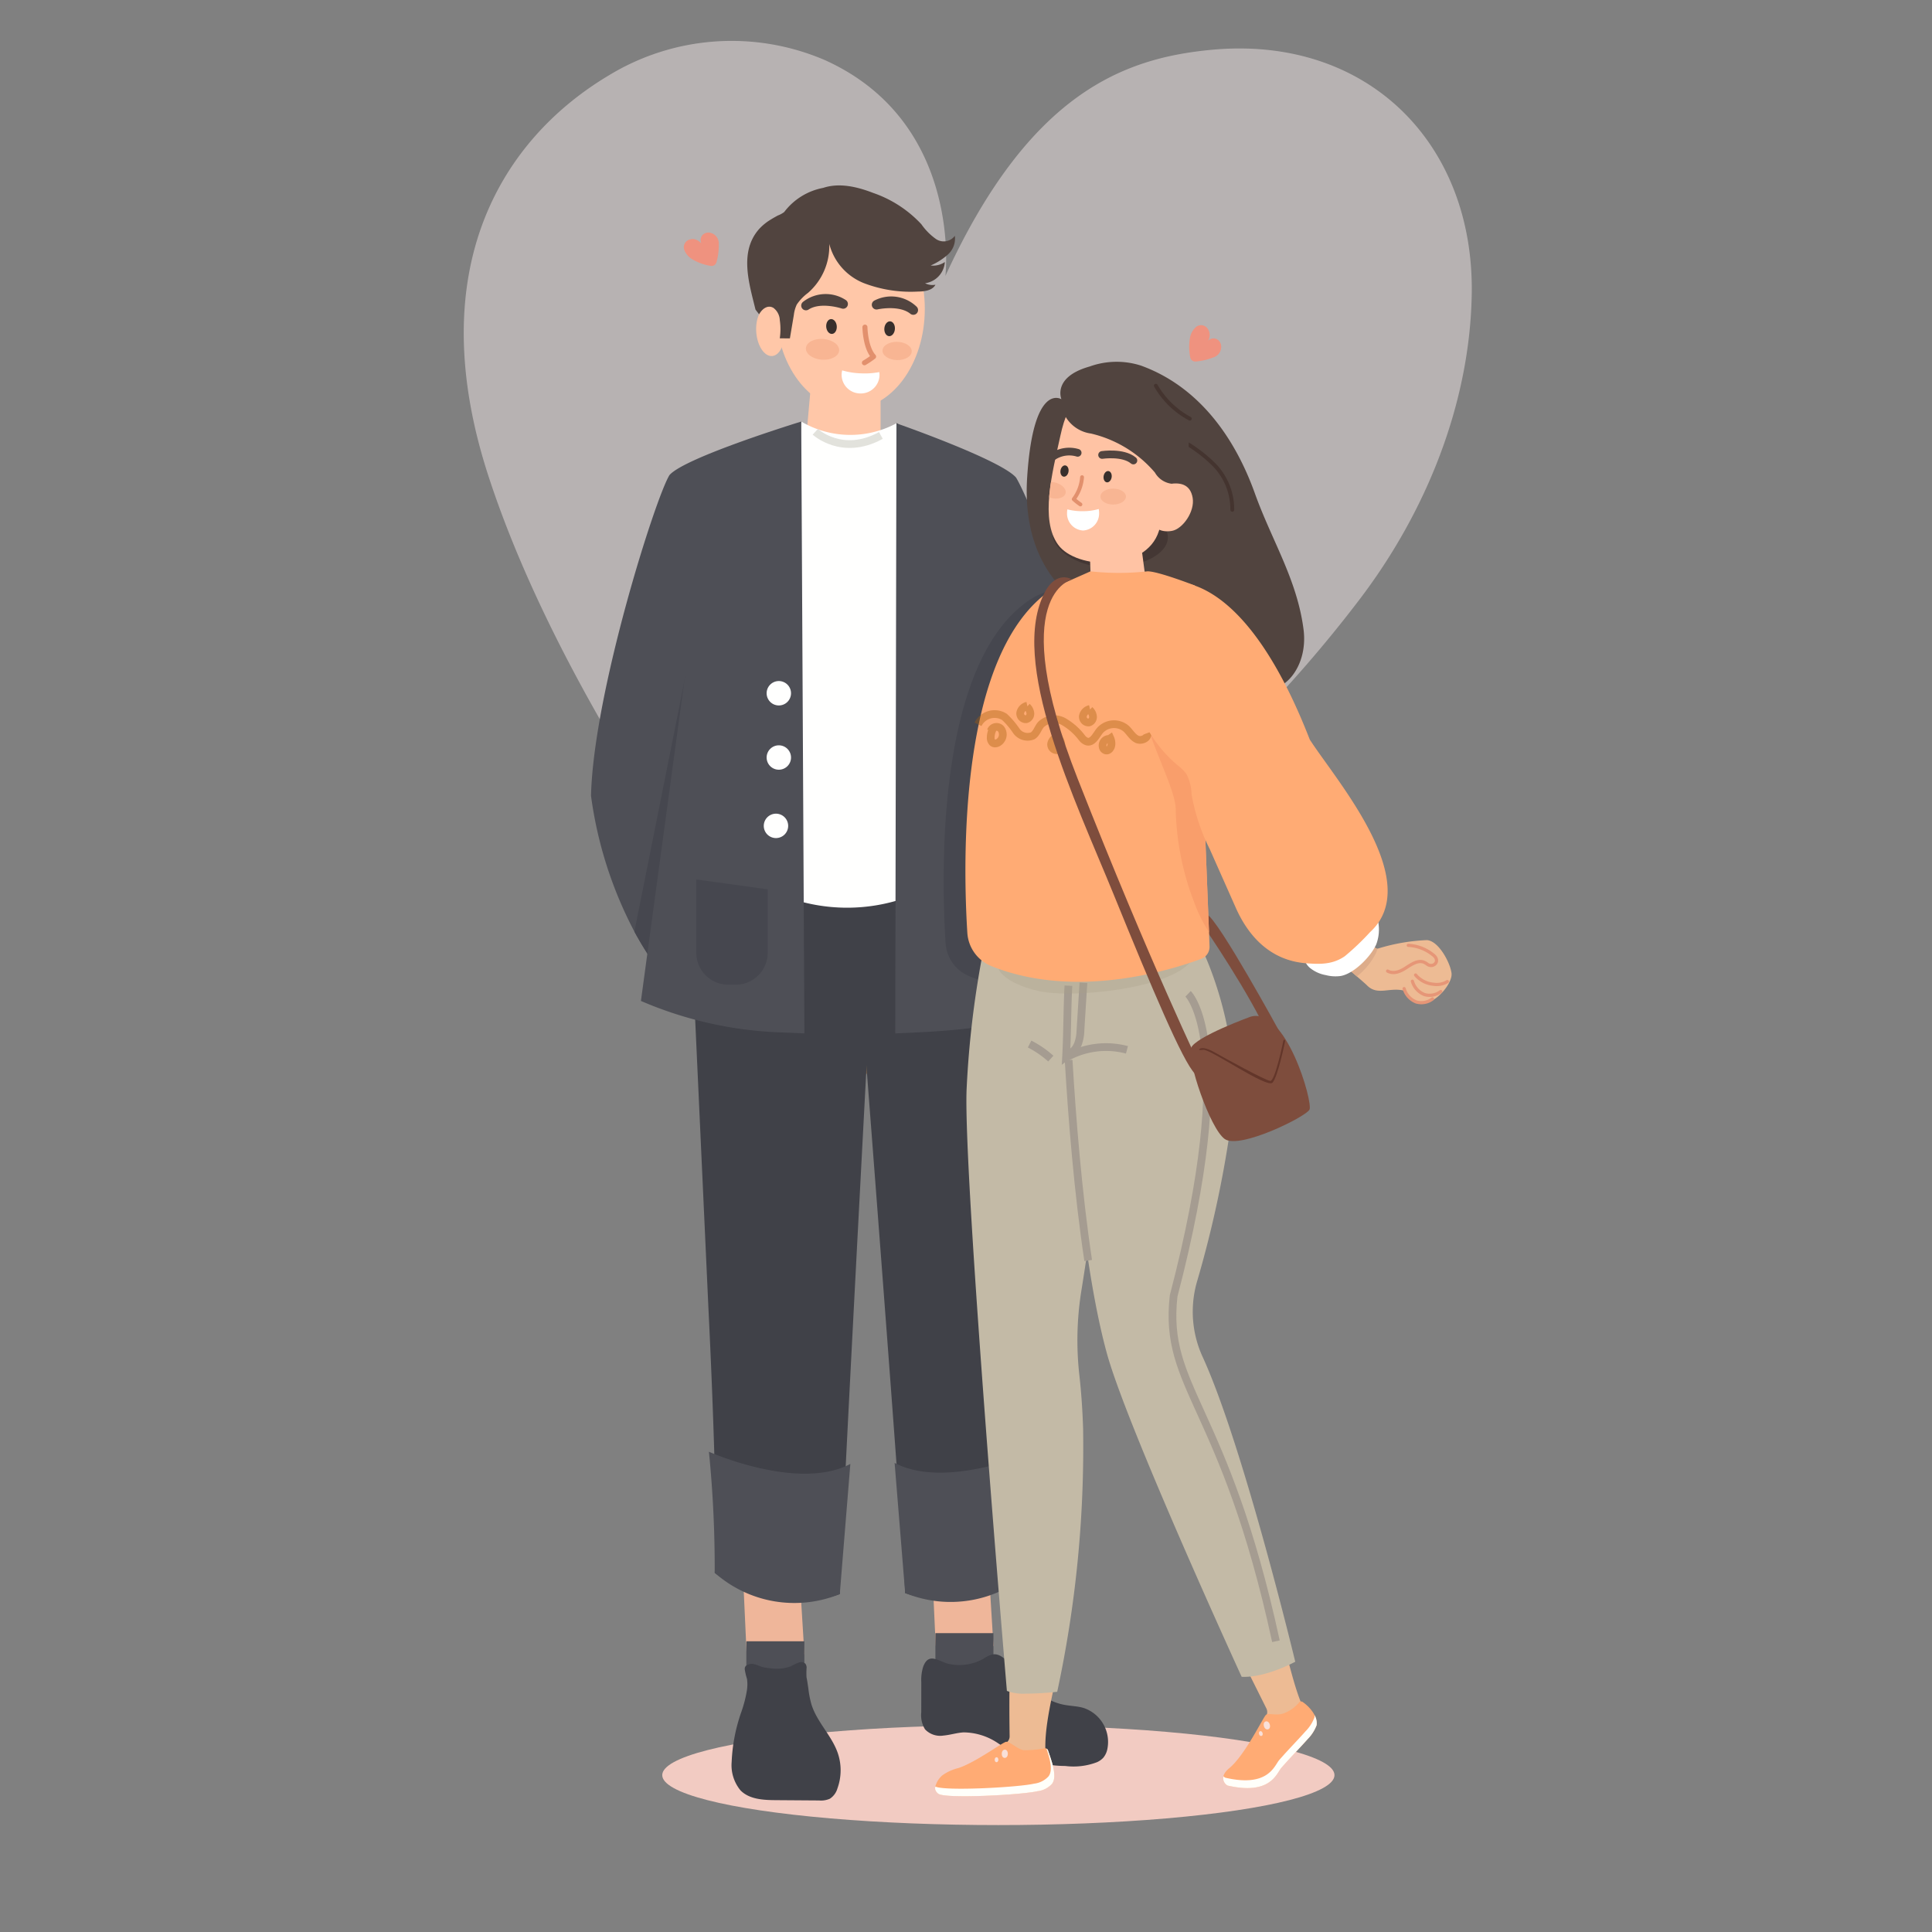 <svg xmlns="http://www.w3.org/2000/svg" xmlns:xlink="http://www.w3.org/1999/xlink" width="250" height="250" viewBox="0 0 250 250"><rect x="0" y="0" width="250" height="250" fill="#808080" stroke="none"/><defs><clipPath id="a"><rect width="250" height="250" opacity="0.5" fill="#fff" stroke="#707070" stroke-width="1" transform="translate(-14129 4763)"/></clipPath></defs><g transform="translate(14129 -4763)" clip-path="url(#a)"><g transform="translate(-14068.991 4768.277)"><path d="M-411.45,97.632c.005-.044,2.265-19.817-15.55-27.887a30.53,30.53,0,0,0-27.954,1.924c-13.844,8.23-24.405,25.033-15.6,51.971,7.332,22.435,22.494,45.5,32.539,59.289a18.829,18.829,0,0,0,24.744,4.963c14.56-8.505,37.118-24.263,55.5-48.5,8.542-11.265,14.19-25.238,14.426-39.395.327-19.6-13.587-33.5-33.672-31.606-11.357,1.069-23.556,5.573-34.427,29.239Z" transform="translate(473.779 -67.223)" fill="#fcf0f0" opacity="0.45"/><ellipse cx="43.494" cy="6.463" rx="43.494" ry="6.463" transform="translate(25.685 217.961)" fill="#f2cbc2"/><g transform="translate(16.463 18.717)"><path d="M-394.262,148.6h-10.077l1.235-13.843h8.843Z" transform="translate(431.735 -110.818)" fill="#ffc7a8"/><rect width="31.847" height="50.147" transform="translate(17.642 64.813)" fill="#7c654e"/><g transform="translate(33.566 84.102)"><g transform="translate(9.168 92.863)"><path d="M-377.4,389.04l-.527-11.474,7.263-.526.737,12S-373.3,395.356-377.4,389.04Z" transform="translate(379.273 -377.039)" fill="#efb69a"/><rect width="7.509" height="4.439" transform="translate(1.834 10.369)" fill="#4e4f56"/><path d="M-379.8,399.392a5.7,5.7,0,0,0-.246,2.017l-.006,3.887a3.522,3.522,0,0,0,.487,2.2,2.693,2.693,0,0,0,2.391.808c.875-.076,1.723-.361,2.6-.411a8.038,8.038,0,0,1,4.38,1.352,26.965,26.965,0,0,0,4.066,2.243,15.823,15.823,0,0,0,4.728.754,8.472,8.472,0,0,0,4.093-.493,2.49,2.49,0,0,0,.814-.579,2.512,2.512,0,0,0,.508-1.052,4.638,4.638,0,0,0-3.06-5.386c-.82-.244-1.691-.247-2.531-.41-2.879-.558-5.047-2.878-6.922-5.132-.6-.723-1.374-1.527-2.3-1.389a3.5,3.5,0,0,0-1.186.551,6.378,6.378,0,0,1-4.356.711C-377.756,398.8-379.052,397.4-379.8,399.392Z" transform="translate(380.056 -384.683)" fill="#404148"/></g><path d="M-371.3,325.3a17.264,17.264,0,0,1-16.184,2.76c-.013-4.316-7.089-95.027-7.089-95.027l26.893-3.017-2.815,61.306S-371.835,317.771-371.3,325.3Z" transform="translate(394.571 -230.012)" fill="#404148"/><path d="M-367.208,356.075s-11.552,5.158-18.3,1.579l1.367,16.842a15.544,15.544,0,0,0,16.184-2.76A152.13,152.13,0,0,1-367.208,356.075Z" transform="translate(391.233 -276.453)" fill="#4e4f56"/></g><g transform="translate(12.395 84.237)"><g transform="translate(5.808 93.781)"><path d="M-416.134,390.706l-.527-11.474,7.264-.527.737,12S-412.029,397.022-416.134,390.706Z" transform="translate(418.072 -378.705)" fill="#efb69a"/><rect width="7.509" height="4.439" transform="translate(1.902 10.369)" fill="#4e4f56"/><path d="M-417.64,405.829a22.244,22.244,0,0,0-1.254,6.473,5.117,5.117,0,0,0,1.148,3.685c1.146,1.166,2.965,1.252,4.6,1.263l5.566.04a2.852,2.852,0,0,0,1.394-.225,2.374,2.374,0,0,0,.98-1.337,6.885,6.885,0,0,0,.047-4.562c-.776-2.265-2.7-4.011-3.408-6.3a12.846,12.846,0,0,1-.4-2.036c-.071-.5-.14-1-.241-1.489a9.224,9.224,0,0,1,.014-1.246.867.867,0,0,0-.159-.5.772.772,0,0,0-.784-.177,6.421,6.421,0,0,0-1.066.5,5.389,5.389,0,0,1-2.745.253,5.165,5.165,0,0,1-.928-.143c-.355-.1-.688-.268-1.045-.356a1.25,1.25,0,0,0-1.057.143.566.566,0,0,0-.192.247.747.747,0,0,0-.028.28,9.251,9.251,0,0,0,.292,1.234,5,5,0,0,1-.016,1.472A16.166,16.166,0,0,1-417.64,405.829Z" transform="translate(418.895 -386.322)" fill="#404148"/></g><path d="M-424.471,325.51a17.265,17.265,0,0,0,16.184,2.759c.013-4.316,4.96-96.373,4.96-96.373l-24.763-1.671,2.815,61.306S-423.933,317.985-424.471,325.51Z" transform="translate(428.09 -230.226)" fill="#404148"/><path d="M-423.55,356.289s11.552,5.158,18.3,1.579l-1.367,16.842a15.544,15.544,0,0,1-16.184-2.759A152.129,152.129,0,0,0-423.55,356.289Z" transform="translate(426.417 -276.667)" fill="#4e4f56"/></g><g transform="translate(25.027 30.555)"><path d="M-405.913,145.233h0a12.582,12.582,0,0,0,12.274.252l.047-.025,1.739,61.2h0a23.006,23.006,0,0,1-16.236,0h0Z" transform="translate(408.089 -145.233)" fill="#fffffe"/><path d="M-401.758,147.33s3.474,3.237,8.488.474" transform="translate(405.757 -146.006)" fill="none" stroke="#e2e2dc" stroke-miterlimit="10" stroke-width="1"/></g><g transform="translate(20.22)"><ellipse cx="9.632" cy="12.987" rx="9.632" ry="12.987" transform="translate(3.713 2.984)" fill="#ffc7a8"/><path d="M-410.238,124.715c.136,1.772-.563,3.27-1.563,3.348s-1.921-1.3-2.058-3.068.563-3.27,1.563-3.347S-410.375,122.943-410.238,124.715Z" transform="translate(415.028 -105.988)" fill="#ffc7a8"/><path d="M-388.834,103.377a1.794,1.794,0,0,1-2.417.433,7.8,7.8,0,0,1-1.916-1.928,15.316,15.316,0,0,0-6.228-4.051c-2.066-.8-4.379-1.353-6.478-.656a8.232,8.232,0,0,0-5.042,3.123,3.27,3.27,0,0,1-.836.455c-.3.165-.6.333-.894.515a6.753,6.753,0,0,0-1.511,1.223c-2.624,2.957-1.288,7.079-.476,10.428,0,.013.471.611.464.615.443-.773,1.154-1.24,1.854-.836a2.091,2.091,0,0,1,.827,1.588,8.319,8.319,0,0,1,0,2.357l1.307.007.51-3.027a4.35,4.35,0,0,1,.381-1.351,6.242,6.242,0,0,1,1.46-1.515,8.035,8.035,0,0,0,2.744-6.335,7.463,7.463,0,0,0,4.517,5.094,16.988,16.988,0,0,0,6.945,1.076c.857-.008,1.871-.13,2.279-.884a2.123,2.123,0,0,1-1.345-.193,2.972,2.972,0,0,0,2.559-2.744,2.686,2.686,0,0,1-1.832.447,8.219,8.219,0,0,0,2.241-1.432A2.787,2.787,0,0,0-388.834,103.377Z" transform="translate(415.7 -96.857)" fill="#51443f"/></g><g transform="translate(0 30.555)"><path d="M-420.511,145.233s-12.651,54.558-14.641,75.61c-.613-.657-1.187-1.314-1.743-1.977a45.831,45.831,0,0,1-5.2-7.63,52.691,52.691,0,0,1-5.615-17.578c.316-13.3,8.369-38.654,10.156-41.5C-435.556,149.85-420.511,145.233-420.511,145.233Z" transform="translate(447.714 -145.233)" fill="#4e4f56"/><path d="M-429.23,173.7l-4.39,55.651a45.835,45.835,0,0,1-5.2-7.63Z" transform="translate(444.439 -155.721)" fill="#46474f"/><path d="M-428.734,155.723l-8.746,64.483h0a50.114,50.114,0,0,0,17.954,4.067l3.2.13-.411-79.171Z" transform="translate(443.944 -145.233)" fill="#4e4f56"/><path d="M-357.224,193.786c-1.048,6.79-2.6,15.272-6.979,22.889l-.006.013a36.631,36.631,0,0,1-3.051,4.522c-.335.43-.682.853-1.048,1.27-.265.309-.537.619-.821.922-1.99-21.052-16.007-77.809-16.007-77.809s13.475,4.7,15.477,7.018C-367.873,155.454-357.539,180.491-357.224,193.786Z" transform="translate(424.661 -145.366)" fill="#4e4f56"/><path d="M-355.59,227.514l-.006.013a36.625,36.625,0,0,1-3.051,4.522c-.335.429-.682.853-1.048,1.27l-2.062-58.3Z" transform="translate(416.049 -156.204)" fill="#a89076"/><path d="M-370.066,155.655l7.6,64.552c-5.641,3.1-14.116,3.93-20.908,4.216l-2.005.084.155-78.993Z" transform="translate(424.752 -145.337)" fill="#4e4f56"/><g transform="translate(22.36 33.579)"><path d="M-408.572,213.143a1.579,1.579,0,0,1-1.578,1.578,1.579,1.579,0,0,1-1.578-1.578,1.579,1.579,0,0,1,1.578-1.578A1.579,1.579,0,0,1-408.572,213.143Z" transform="translate(412.098 -203.249)" fill="#fffffe"/><path d="M-408.572,199.976a1.579,1.579,0,0,1-1.578,1.579,1.579,1.579,0,0,1-1.578-1.579,1.579,1.579,0,0,1,1.578-1.578A1.579,1.579,0,0,1-408.572,199.976Z" transform="translate(412.098 -198.398)" fill="#fffffe"/><path d="M-409.156,227.148a1.579,1.579,0,0,1-1.578,1.578,1.579,1.579,0,0,1-1.579-1.578,1.579,1.579,0,0,1,1.579-1.578A1.579,1.579,0,0,1-409.156,227.148Z" transform="translate(412.313 -208.408)" fill="#fffffe"/></g><path d="M-422,252.661h.967a4.138,4.138,0,0,0,4.138-4.138v-8.2l-9.242-1.277v9.479A4.138,4.138,0,0,0-422,252.661Z" transform="translate(439.764 -179.792)" fill="#46474f"/></g><g transform="translate(27.809 14.676)"><path d="M-391.626,125.89s.035,2.612,1.12,3.812a11.158,11.158,0,0,1-1.185.8" transform="translate(399.267 -122.229)" fill="none" stroke="#e2906d" stroke-linecap="round" stroke-linejoin="round" stroke-width="0.653"/><path d="M-399.521,125.261c.046.529.388.932.764.9s.644-.488.6-1.018-.388-.932-.764-.9S-399.566,124.732-399.521,125.261Z" transform="translate(402.153 -121.622)" fill="#382f2c"/><path d="M-398.856,120.758s-2.977-1-4.812.207A4.139,4.139,0,0,1-398.856,120.758Z" transform="translate(403.679 -120.093)" fill="none" stroke="#51443f" stroke-linecap="round" stroke-linejoin="round" stroke-width="1.227"/><path d="M-393.809,135.138a10.079,10.079,0,0,0,2.317-.164,2.369,2.369,0,0,1,.03.456A2.424,2.424,0,0,1-394,137.737a2.424,2.424,0,0,1-2.363-2.484,2.361,2.361,0,0,1,.073-.5A9.739,9.739,0,0,0-393.809,135.138Z" transform="translate(400.988 -125.495)" fill="#fff"/><path d="M-399.385,129.807c-.056.742-1.063,1.27-2.25,1.181s-2.1-.763-2.048-1.5,1.063-1.271,2.25-1.181S-399.329,129.065-399.385,129.807Z" transform="translate(403.686 -123.114)" fill="#f8b593"/><path d="M-386.249,125.719c-.045.529-.388.932-.764.9s-.644-.488-.6-1.017.388-.932.764-.9S-386.2,125.19-386.249,125.719Z" transform="translate(397.766 -121.79)" fill="#382f2c"/><path d="M-389.21,121.045s3.054-.694,4.758.686A4.128,4.128,0,0,0-389.21,121.045Z" transform="translate(398.353 -120.278)" fill="none" stroke="#51443f" stroke-linecap="round" stroke-linejoin="round" stroke-width="1.225"/><path d="M-387.986,130.023c-.02.652.809,1.207,1.853,1.239s1.906-.47,1.926-1.122-.81-1.206-1.853-1.239S-387.966,129.371-387.986,130.023Z" transform="translate(397.902 -123.337)" fill="#f8b593"/></g></g><g transform="translate(60.99 41.529)"><g transform="translate(11.855)"><path d="M-353.953,137.829s-1.218-2.862,3.645-4.232a10.3,10.3,0,0,1,6.654-.119c7.5,2.721,12.151,9.328,14.733,16.53,2.195,6.122,5.47,11.149,6.3,17.616.665,5.191-3.124,8.688-5.151,7.267-2.988-2.094-3.457-9.1-10.459-10.631s-4.129,0-7.371,1.285-13.68-3.246-12.788-17.526C-357.61,135.493-353.953,137.829-353.953,137.829Z" transform="translate(358.446 -132.974)" fill="#51443f"/><path d="M-338.225,168.3c0,2.147-3.379,3.884-7.554,3.884-4,0-7.1-2.1-7.359-4.118.069.006.139.019.208.032.505.088.841.67,1.346.745a46.3,46.3,0,0,0,6.411.48,13.84,13.84,0,0,0,2.981-.133,4.348,4.348,0,0,0,2.476-1.712,1.1,1.1,0,0,1,.3-.246.945.945,0,0,1,.783.032c.057.025.114.044.177.076A2.173,2.173,0,0,1-338.225,168.3Z" transform="translate(356.491 -145.566)" fill="#443734"/><path d="M-347.086,142.7c1.708,1.508,4,2.115,6.109,2.978,2.722,1.114,5.372,2.868,6.581,5.548" transform="translate(354.261 -136.556)" fill="none" stroke="#35241e" stroke-linecap="round" stroke-linejoin="round" stroke-width="0.5" opacity="0.47"/><path d="M-341.908,142.438c1.085,1.177,2.79,1.472,4.323,1.931A25.388,25.388,0,0,1-333.631,146a18.81,18.81,0,0,1,5.425,3.692,8.251,8.251,0,0,1,2.456,5.928" transform="translate(352.354 -136.461)" fill="none" stroke="#35241e" stroke-linecap="round" stroke-linejoin="round" stroke-width="0.5" opacity="0.47"/><path d="M-331.987,137.891a11.14,11.14,0,0,0,4.393,4.263" transform="translate(348.699 -134.786)" fill="none" stroke="#35241e" stroke-linecap="round" stroke-linejoin="round" stroke-width="0.5" opacity="0.47"/></g><path d="M-312.281,261.473s-7.877-14.421-9.409-15.238l-.379,1.642s6.018,8.738,8.447,14.368" transform="translate(356.9 -174.699)" fill="#7e4d3d"/><path d="M-343.87,226.53a1.662,1.662,0,0,1-1.08,1.63c-3.758,1.4-16.207,5.356-27.172.928l-.029-.012a4.975,4.975,0,0,1-3.061-4.309c-.567-9.071-1.2-36.457,11.01-44.464h.006c.189-.126.379-.24.568-.347.085-.056,1.969-.884,3.231-1.441a5.036,5.036,0,0,1,2.348-.417,31.4,31.4,0,0,0,6.13-.081c1.295-.051,6.153,1.835,6.153,1.835a.656.656,0,0,0-.006-.111l.2,3.72.069,1.364,1.522,38.793.044,1.074Z" transform="translate(376.568 -149.567)" fill="#46474f"/><g transform="translate(0 60.253)"><g transform="translate(36.081 98.008)"><path d="M-320.09,385.972s4.373,8.718,6.791,13.576a1.067,1.067,0,0,1,0,.934,36.994,36.994,0,0,1-3.184,5.663c.784-.254,10.367-2.984,8.412-5.892-1.674-2.489-2.847-9.537-5.107-16.71" transform="translate(320.09 -383.542)" fill="#edbb94"/><path d="M-307.93,407.507a.324.324,0,0,0-.44.077A4.77,4.77,0,0,1-310.382,409c-.922.325-1.922-.083-2.266.178s-2.7,5.218-4.76,6.912c-1.511,1.241-.419,2.194-.226,2.239,5.58,1.29,6.34-1.574,6.971-2.294,1.3-1.482,2.172-2.336,3.414-3.729a5.1,5.1,0,0,0,1.144-1.786C-305.913,409.491-306.907,408.192-307.93,407.507Z" transform="translate(319.392 -392.351)" fill="#ffab74"/><path d="M-306.366,410.261a1.474,1.474,0,0,1-.013.285,5.086,5.086,0,0,1-1.144,1.786c-1.242,1.393-2.116,2.247-3.414,3.729-.631.721-1.391,3.585-6.97,2.294a.674.674,0,0,1-.253-.188,1.08,1.08,0,0,0,.529,1.2c5.58,1.29,6.34-1.574,6.971-2.294,1.3-1.482,2.172-2.336,3.414-3.729a5.1,5.1,0,0,0,1.144-1.786A2.064,2.064,0,0,0-306.366,410.261Z" transform="translate(319.391 -393.385)" fill="#fffffa"/></g><g transform="translate(0 107.207)"><path d="M-365.658,398.106s-.182,3.771-.079,10.4a.982.982,0,0,1-.382.8,39.382,39.382,0,0,1-6.122,4.036c.931.179,11.883,2.846,11.29-1.2-.507-3.46.165-6.545,1.763-13.667" transform="translate(375.383 -398.106)" fill="#edbb94"/><path d="M-362.605,416.82a.4.4,0,0,0-.515-.249,13,13,0,0,1-2.481.224c-.715.082-1.94-1.155-2.421-1.081s-3.945,2.666-6.184,3.4a5.87,5.87,0,0,0-2.1.966,2.9,2.9,0,0,0-.834,1.278,1.024,1.024,0,0,0-.064.512,1,1,0,0,0,.405.561c.858.679,10.818.15,12.85-.333a2.977,2.977,0,0,0,1.869-.953C-361.379,420.211-362.091,418.326-362.605,416.82Z" transform="translate(377.215 -404.592)" fill="#ffab74"/><path d="M-362.6,417.336a.394.394,0,0,0-.2-.225c.45,1.338.859,2.792.271,3.581a2.975,2.975,0,0,1-1.868.952c-1.989.474-11.56.989-12.777.375a.854.854,0,0,0-.028.371,1,1,0,0,0,.405.561c.858.679,10.818.15,12.85-.333a2.977,2.977,0,0,0,1.869-.953C-361.379,420.726-362.09,418.842-362.6,417.336Z" transform="translate(377.215 -405.107)" fill="#fffffa"/></g><path d="M-370.777,262.366c-.418,11.289,5.217,77.747,5.217,77.747a5.9,5.9,0,0,0,2.365.357,38.6,38.6,0,0,0,4.147-.244,150.424,150.424,0,0,0,3.35-34.053c-.075-2.3-.225-4.6-.479-6.869a40.379,40.379,0,0,1,.234-10.847c.657-4.054,1.314-8.595,1.9-13.305,1.136-9.233,2.017-19.133,2.168-27.325.685-39.2-16-7.044-16-7.044A124.269,124.269,0,0,0-370.777,262.366Z" transform="translate(374.852 -228.37)" fill="#c3baa6"/><path d="M-332.752,253.915s4.978,10.3,3.709,21.264a143.155,143.155,0,0,1-4.553,21.462,14.021,14.021,0,0,0,.778,9.721c5.239,11.46,11.958,39.388,11.958,39.388s-3.816,2.094-6.934,1.952c0,0-14.853-32.366-17.455-41.9-4.813-17.621-5.5-51.083-5.5-51.083Z" transform="translate(367.467 -237.781)" fill="#c3baa6"/><path d="M-347.325,301.981c-1.314-8.721-2.087-18.4-2.532-25.943" transform="translate(367.137 -245.93)" fill="none" stroke="#a59c91" stroke-miterlimit="10" stroke-width="1"/><g transform="translate(7.709 119.34)"><ellipse cx="0.533" cy="0.395" rx="0.533" ry="0.395" transform="translate(0.906 1.066) rotate(-88.886)" fill="#f9e0d9"/><ellipse cx="0.32" cy="0.237" rx="0.32" ry="0.237" transform="translate(0 1.624) rotate(-88.886)" fill="#f9e0d9"/></g><g transform="translate(41.832 115.582)"><ellipse cx="0.395" cy="0.533" rx="0.395" ry="0.533" transform="translate(0.569 0.227) rotate(-16.691)" fill="#f9e0d9"/><ellipse cx="0.237" cy="0.32" rx="0.237" ry="0.32" transform="translate(0 1.444) rotate(-16.691)" fill="#f9e0d9"/></g><path d="M-350.274,274.711a10.5,10.5,0,0,1,7.813-.969" transform="translate(367.29 -244.952)" fill="none" stroke="#a59c91" stroke-miterlimit="10" stroke-width="1"/><path d="M-355.106,274.649a12.7,12.7,0,0,0-2.746-1.885" transform="translate(370.082 -244.724)" fill="none" stroke="#a59c91" stroke-miterlimit="10" stroke-width="1"/><path d="M-348.131,260.2q-.189,3.03-.378,6.06a5.666,5.666,0,0,1-.332,1.874c-.378.889-.767,1.04-1.533,1.629.169-3.078.134-6.1.3-9.177" transform="translate(367.327 -240.095)" fill="none" stroke="#a59c91" stroke-miterlimit="10" stroke-width="1"/><path d="M-326.562,262.473s6.681,6.417-1.87,39.1c-1.34,12,6.607,14.039,13.239,44.679" transform="translate(359.299 -240.933)" fill="none" stroke="#a59c91" stroke-miterlimit="10" stroke-width="1"/></g><path d="M-364.25,255.219s.632,1.817,5.158,2.863,17.79-.349,20-4.183S-359.934,251.268-364.25,255.219Z" transform="translate(372.439 -176.661)" fill="#a89d86" opacity="0.3"/><g transform="translate(19.993 23.938)"><path d="M-338.921,176.41a8.189,8.189,0,0,1-5.763.536.96.96,0,0,1-.692-.884l-.053-1.475-.133-3.711,5.95.208.773-.105.021.262.232,1.76.295,2.235A1.133,1.133,0,0,1-338.921,176.41Z" transform="translate(345.562 -170.875)" fill="#ffc3a4"/></g><g transform="translate(3.926 27.124)"><path d="M-339.411,224.433a1.662,1.662,0,0,1-1.08,1.63c-3.758,1.4-16.207,5.356-27.172.928l-.029-.012a4.974,4.974,0,0,1-3.061-4.309c-.566-9.071-1.2-36.457,11.011-44.464h.006c.189-.126.379-.24.568-.347.126-.082,4.223-1.871,4.349-1.94a33.581,33.581,0,0,0,7.358,0c1.295-.051,6.154,1.835,6.154,1.835a.652.652,0,0,0-.006-.111l.2,3.72.07,1.364,1.522,38.793.044,1.074Z" transform="translate(370.999 -175.918)" fill="#ffab74"/><path d="M-330.741,209.995a35.4,35.4,0,0,0,2.383,11.914,18.7,18.7,0,0,0,1.92,3.865L-328,185.907l-.069-1.364-6.935,5.028C-337.6,196.1-330.691,206.1-330.741,209.995Z" transform="translate(357.955 -179.095)" fill="#f99e6b"/><path d="M-368.416,206.482a2.394,2.394,0,0,1,3.424-.956,10.434,10.434,0,0,1,1.539,1.817,1.774,1.774,0,0,0,2.105.629c.513-.314.675-.977,1.06-1.441a2.491,2.491,0,0,1,2.938-.406,7.978,7.978,0,0,1,2.377,2.1,1.39,1.39,0,0,0,.637.483c.744.2,1.182-.77,1.655-1.377A2.433,2.433,0,0,1-349.3,207c.5.438.825,1.093,1.417,1.4s1.578-.147,1.343-.772" transform="translate(370.047 -186.686)" fill="none" stroke="#a85d0b" stroke-miterlimit="10" stroke-width="1" opacity="0.39"/><path d="M-365.415,207.846a2.414,2.414,0,0,0-.4,1.317.841.841,0,0,0,.231.661c.319.268.825.037,1.071-.3a1.205,1.205,0,0,0,0-1.5.782.782,0,0,0-1.288.284" transform="translate(369.09 -187.665)" fill="none" stroke="#a85d0b" stroke-miterlimit="10" stroke-width="1" opacity="0.39"/><path d="M-352.524,209.78a1.21,1.21,0,0,0-.908.9.737.737,0,0,0,.774.851.739.739,0,0,0,.534-.747,1.307,1.307,0,0,0-.431-.871" transform="translate(364.531 -188.392)" fill="none" stroke="#a85d0b" stroke-miterlimit="10" stroke-width="1" opacity="0.39"/><path d="M-358.858,203.447a1.21,1.21,0,0,0-.909.9.737.737,0,0,0,.774.851.737.737,0,0,0,.534-.746,1.314,1.314,0,0,0-.431-.872" transform="translate(366.864 -186.059)" fill="none" stroke="#a85d0b" stroke-miterlimit="10" stroke-width="1" opacity="0.39"/><path d="M-346.024,204.114a1.209,1.209,0,0,0-.908.9.737.737,0,0,0,.774.851.737.737,0,0,0,.534-.746,1.309,1.309,0,0,0-.431-.872" transform="translate(362.136 -186.305)" fill="none" stroke="#a85d0b" stroke-miterlimit="10" stroke-width="1" opacity="0.39"/><path d="M-342.091,210.2a.854.854,0,0,0-.745,1.2.571.571,0,0,0,.348.289c.387.095.695-.358.727-.755a1.7,1.7,0,0,0-.14-.82l-.291.2" transform="translate(360.655 -188.515)" fill="none" stroke="#a85d0b" stroke-miterlimit="10" stroke-width="1" opacity="0.39"/><g transform="translate(21.912 1.325)"><g transform="translate(24.656 45.472)"><path d="M-284.314,259.014c-1.47.072-1.1.22-2.68-1.522-1.964-.523-3.495.687-4.867-.692-.2-.2-.668-.609-1.323-1.169-1.016-.869-2.478-2.124-4.086-3.606l4.946-2.014c.818,1.2,1.5,2.094,1.808,2.033,0,0,.009,0,.013,0a24.861,24.861,0,0,1,6.394-1.112c1.568.125,3.051,3.05,3.177,4.314S-282.844,258.951-284.314,259.014Z" transform="translate(297.269 -250.01)" fill="#edbb94"/><path d="M-281.826,252.542a5.516,5.516,0,0,1,3.163,1.2c1.129.808.056,1.828-.722,1.227s-1.485-.347-2.652.427c-.491.326-1.544.991-2.466.474" transform="translate(292.566 -250.943)" fill="none" stroke="#e69677" stroke-linecap="round" stroke-linejoin="round" stroke-width="0.414"/><path d="M-274.66,259.47a2.652,2.652,0,0,1-1.755.352,3.457,3.457,0,0,1-2.356-1.2" transform="translate(290.454 -253.183)" fill="none" stroke="#e69677" stroke-linecap="round" stroke-linejoin="round" stroke-width="0.414"/><path d="M-275.758,261.23a2.373,2.373,0,0,1-2.109.388,2.62,2.62,0,0,1-1.558-1.725" transform="translate(290.695 -253.651)" fill="none" stroke="#e69677" stroke-linecap="round" stroke-linejoin="round" stroke-width="0.414"/><path d="M-277.449,262.743a2.374,2.374,0,0,1-2.11.388,2.62,2.62,0,0,1-1.558-1.724" transform="translate(291.318 -254.209)" fill="none" stroke="#e69677" stroke-linecap="round" stroke-linejoin="round" stroke-width="0.414"/></g><path d="M-293.183,255.631c-1.016-.869-2.478-2.124-4.086-3.606l4.946-2.014c.818,1.2,1.5,2.094,1.808,2.033a3.526,3.526,0,0,1-.2.585A8.828,8.828,0,0,1-293.183,255.631Z" transform="translate(321.925 -204.538)" fill="#ddac8a"/><path d="M-292.316,249.6c-.732,1.642-2.94,3.828-4.621,4.1a5.019,5.019,0,0,1-1.928-.121,4.457,4.457,0,0,1-2.083-.97,2.355,2.355,0,0,1-.737-2.169,3.778,3.778,0,0,1,.549-1.227,9.437,9.437,0,0,1,6.279-4.2c1.1-.177,2.336-.205,2.626,1.021A5.464,5.464,0,0,1-292.316,249.6Z" transform="translate(323.568 -202.66)" fill="#fff"/><path d="M-313.662,198.453c-9.571-24.582-19.673-20.121-19.673-20.121-.179.078-.769.485-.769.485-1.083,1.082-.877,2.84-.916,4.369A46.18,46.18,0,0,1-336.1,189.5a9.746,9.746,0,0,0,.259,5.012,17.315,17.315,0,0,0,5.06,7.26,5.717,5.717,0,0,1,1.166,1.153,6.119,6.119,0,0,1,.663,2.651,26.074,26.074,0,0,0,2.367,7.1l3.357,7.56c1.731,3.9,4.651,6.828,9.1,7.171,1.834.141,3.432.169,5-.91a32.9,32.9,0,0,0,3.271-3.119C-298.73,216.847-310.335,203.64-313.662,198.453Z" transform="translate(336.306 -178.016)" fill="#ffab74"/></g></g><g transform="translate(14.696 3.084)"><path d="M-343.986,140.13c-5.667-1.7-7.38-.067-8.446,4.828s-2.648,10.838-.294,14.091,11.349,3.548,13.041-1.76,2.176-8.973,2.842-10.658S-341.962,140.737-343.986,140.13Z" transform="translate(353.948 -138.455)" fill="#ffc3a4"/><path d="M-347.73,156.63a5.411,5.411,0,0,1-1.074,2.847,8.611,8.611,0,0,0,.86.679" transform="translate(352.053 -144.773)" fill="none" stroke="#e2906d" stroke-linecap="round" stroke-linejoin="round" stroke-width="0.5"/><path d="M-351.4,140.267a4.522,4.522,0,0,0,3.866,3.8,15.525,15.525,0,0,1,8.275,5.048,2.9,2.9,0,0,0,4.184.947s.176-3.372.2-5.25-5.078-6.295-7.179-6.844S-351.016,139.089-351.4,140.267Z" transform="translate(353.009 -137.857)" fill="#51443f"/><path d="M-341.657,156.189c-.065.4-.349.689-.635.643s-.464-.41-.4-.812.349-.689.635-.643S-341.592,155.787-341.657,156.189Z" transform="translate(349.806 -144.31)" fill="#382f2c"/><path d="M-350.491,155.029c-.065.4-.349.69-.635.644s-.464-.41-.4-.812.35-.689.635-.643S-350.425,154.628-350.491,155.029Z" transform="translate(353.06 -143.883)" fill="#382f2c"/><path d="M-343,152.034s2.694-.411,4.049.717" transform="translate(349.917 -143.053)" fill="none" stroke="#51443f" stroke-linecap="round" stroke-linejoin="round" stroke-width="1"/><path d="M-353.138,152.063a3.79,3.79,0,0,1,3.24-.51" transform="translate(353.65 -142.849)" fill="none" stroke="#51443f" stroke-linecap="round" stroke-linejoin="round" stroke-width="1"/><path d="M-327.449,159.764c.311,1.788-1.291,4.047-2.684,4.29s-2.948-.31-2.317-2.382c.529-1.736.567-3.434,1.96-3.677S-327.761,157.976-327.449,159.764Z" transform="translate(346.082 -145.246)" fill="#ffc3a4"/><path d="M-348.184,163.433a7.548,7.548,0,0,1-1.953-.237,2.538,2.538,0,0,0-.04.436,2.194,2.194,0,0,0,2.072,2.3,2.194,2.194,0,0,0,2.073-2.3,2.561,2.561,0,0,0-.047-.481A7.272,7.272,0,0,1-348.184,163.433Z" transform="translate(352.559 -147.175)" fill="#fff"/><path d="M-343.341,160c0,.57.739,1.031,1.65,1.031s1.65-.462,1.65-1.031-.739-1.031-1.65-1.031S-343.341,159.428-343.341,160Z" transform="translate(350.041 -145.633)" fill="#f8b593"/><path d="M-351.72,159.071c.134-.553-.476-1.176-1.361-1.39a2.565,2.565,0,0,0-.528-.067c-.1.672-.184,1.336-.236,1.985a2.562,2.562,0,0,0,.279.087C-352.68,159.9-351.854,159.625-351.72,159.071Z" transform="translate(353.91 -145.135)" fill="#f8b593"/></g><g transform="translate(12.836 27.899)"><path d="M-351.987,177.424s-8.736,1.774.723,25.819,16.11,37.778,16.11,37.778.632,1.935-.951.352-5.561-11.02-10.509-23.175c-4.927-12.1-13.724-30.262-8.856-39.234C-355.471,178.963-354.192,176.295-351.987,177.424Z" transform="translate(356.893 -177.145)" fill="#7e4d3d"/><path d="M-317.116,267.1s-7.15,2.6-7.709,4.054,2.446,10.432,4.374,11.781,10.49-2.874,10.96-3.812S-312.542,265.773-317.116,267.1Z" transform="translate(345.105 -210.246)" fill="#7e4d3d"/><path d="M-312.011,272.134s-.909,4.516-1.613,5.308-8.049-4.376-8.97-4.252c-.721.1-.561-.057-.417-.146s.685-.21,1.866.464,6.624,3.676,7.231,3.709,1.671-5.057,1.678-5.166C-312.225,271.864-311.942,271.8-312.011,272.134Z" transform="translate(344.457 -212.052)" fill="#63362a"/></g></g><g transform="translate(28.48 24.816)"><path d="M-426.412,107.921a.975.975,0,0,1,.151-1.1,1.064,1.064,0,0,1,.931-.292,1.417,1.417,0,0,1,1.165,1.489,8.139,8.139,0,0,1-.3,2.335.657.657,0,0,1-.74.474,6.7,6.7,0,0,1-2.414-.87,2.379,2.379,0,0,1-.967-1.1,1.028,1.028,0,0,1,.692-1.451c.382-.109.835-.118,1.487.512Z" transform="translate(428.687 -106.513)" fill="#ef927f"/><path d="M-322.726,127.518a.975.975,0,0,1,1.084-.246,1.064,1.064,0,0,1,.6.769,1.416,1.416,0,0,1-.984,1.613,8.114,8.114,0,0,1-2.293.536.656.656,0,0,1-.7-.526,6.683,6.683,0,0,1-.034-2.566,2.382,2.382,0,0,1,.685-1.29,1.029,1.029,0,0,1,1.6.138,1.4,1.4,0,0,1,.043,1.572Z" transform="translate(390.551 -113.503)" fill="#ef927f"/></g></g></g></svg>